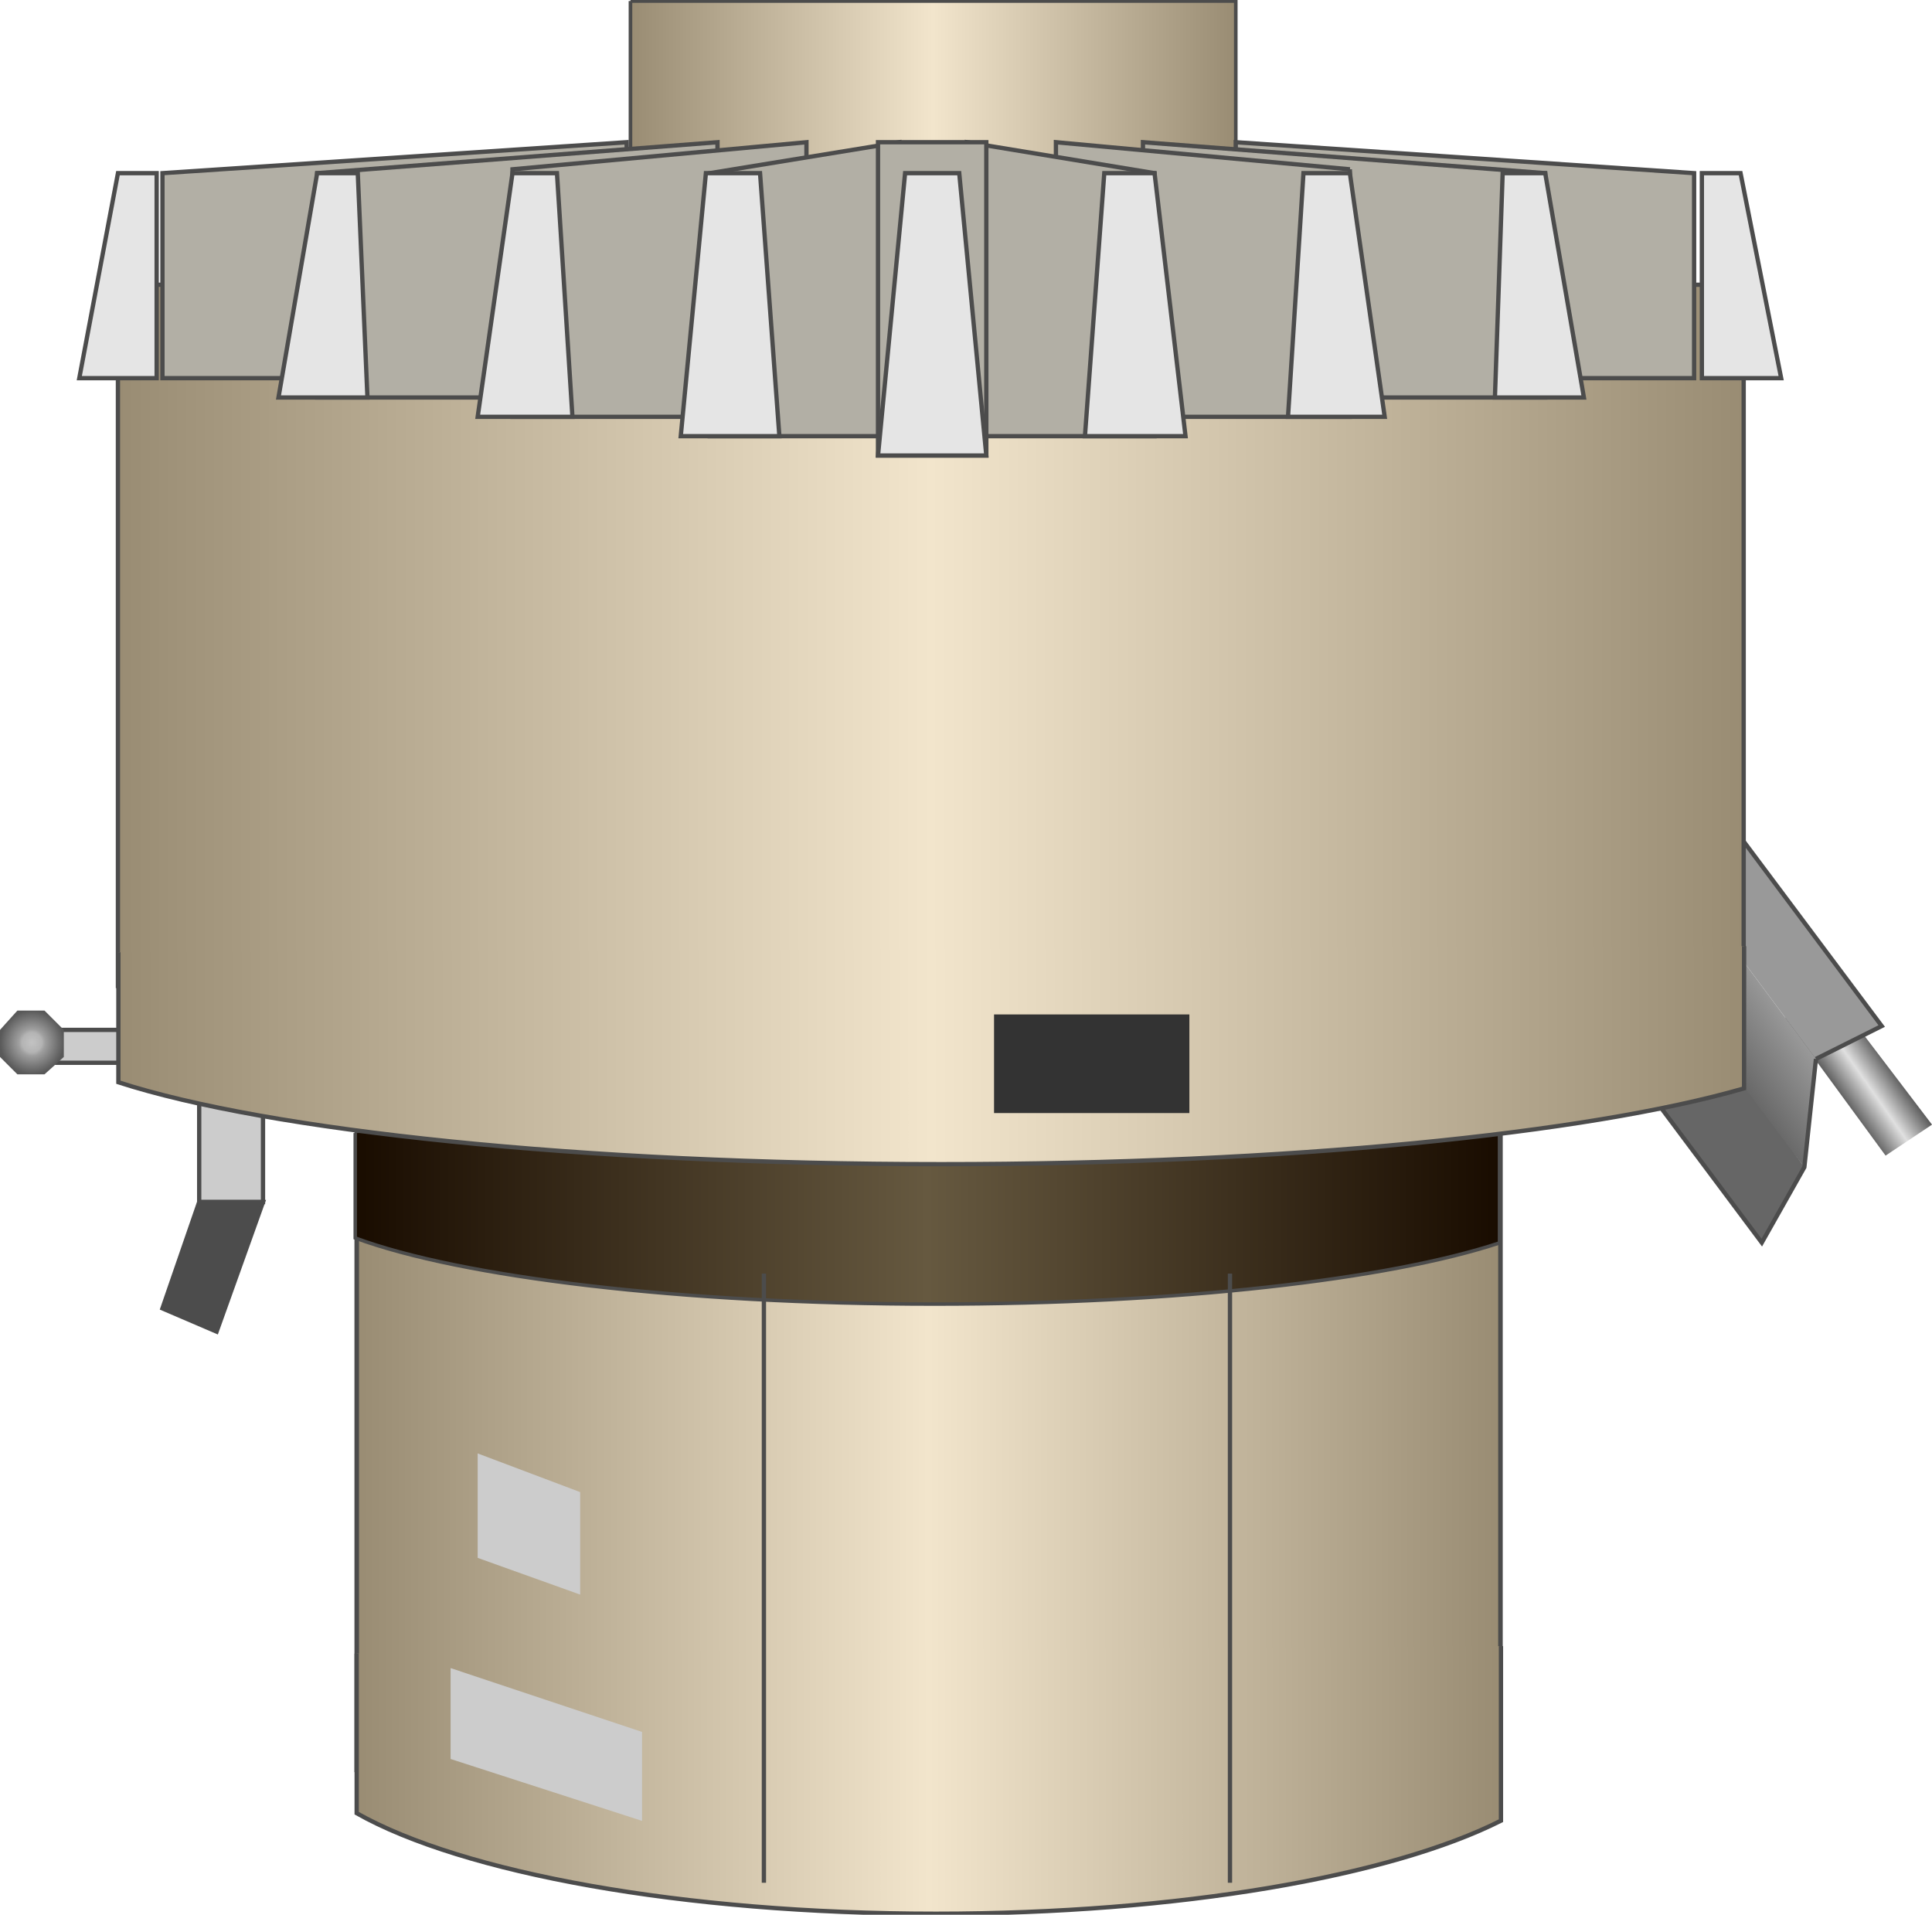 <svg version="1.1" xmlns="http://www.w3.org/2000/svg" xmlns:xlink="http://www.w3.org/1999/xlink" width="112px" height="111px" viewBox="0 0 112.5 111.377" enable-background="new 0 0 112.5 111.377" xml:space="preserve">
<g id="Group_Inlet_Outlet">
	<linearGradient id="SVGID_1_" gradientUnits="userSpaceOnUse" x1="106.789" y1="63.302" x2="109.622" y2="61.318">
		<stop offset="0" style="stop-color:#595959" />
		<stop offset="0.5" style="stop-color:#E0E0E0" />
		<stop offset="1" style="stop-color:#595959" />
	</linearGradient>
	<path fill="url(#SVGID_1_)" d="M109.797,67.231l-5.855-7.996l2.478-1.801l6.081,7.994L109.797,67.231" />
	<path fill="#666666" d="M102.59,72.299l2.478-4.392l-6.644-9.348l-3.829,3.041L102.59,72.299z" />
	<linearGradient id="SVGID_2_" gradientUnits="userSpaceOnUse" x1="100.075" y1="61.466" x2="103.815" y2="58.847">
		<stop offset="0" style="stop-color:#666666" />
		<stop offset="1" style="stop-color:#999999" />
	</linearGradient>
	<path fill="url(#SVGID_2_)" d="M105.743,61.601l-0.676,6.307l-6.869-9.122l0.676-6.419L105.743,61.601z" />
	<path fill="#999999" d="M105.743,61.601l3.829-1.914l-9.348-12.5l-1.351,5.18L105.743,61.601z" />
	<path fill="none" stroke="#4C4C4C" stroke-width="0.25" d="M105.743,61.601l3.829-1.914l-9.348-12.5l-1.351,5.18l-0.45,6.193   l-3.829,3.041l7.995,10.698l2.478-4.392L105.743,61.601" />
	<path fill="#CCCCCC" stroke="#4C4C4C" stroke-width="0.25" d="M2.14,59.911h20.27v1.914H2.14V59.911z" />
	<radialGradient id="SVGID_3_" cx="1.858" cy="60.644" r="1.858" gradientUnits="userSpaceOnUse">
		<stop offset="0" style="stop-color:#C3C3C3" />
		<stop offset="0.31" style="stop-color:#B4B4B4" />
		<stop offset="0.42" style="stop-color:#9E9E9E" />
		<stop offset="1" style="stop-color:#595959" />
	</radialGradient>
	<path fill="url(#SVGID_3_)" d="M1.014,62.501L0,61.487v-1.576l1.014-1.126H2.59l1.126,1.126v1.576L2.59,62.501H1.014z" />
	<path fill="#CCCCCC" stroke="#4C4C4C" stroke-width="0.25" d="M11.599,61.601h3.716v8.334h-3.716V61.601z" />
	<path fill="#4C4C4C" stroke="#4C4C4C" stroke-width="0.25" d="M9.459,76.128l3.153,1.352l2.703-7.545h-3.716L9.459,76.128z" />
</g>
<g id="Group_Bottom">
	<linearGradient id="SVGID_4_" gradientUnits="userSpaceOnUse" x1="20.772" y1="84.433" x2="87.372" y2="84.433">
		<stop offset="0" style="stop-color:#998C73" />
		<stop offset="0.5" style="stop-color:#F2E5CC" />
		<stop offset="1" style="stop-color:#998C73" />
	</linearGradient>
	<rect x="20.772" y="65.865" fill="url(#SVGID_4_)" stroke="#4C4C4C" stroke-width="0.265" width="66.6" height="37.135" />
	<linearGradient id="SVGID_5_" gradientUnits="userSpaceOnUse" x1="20.769" y1="103.585" x2="87.4" y2="103.585">
		<stop offset="0" style="stop-color:#998C73" />
		<stop offset="0.5" style="stop-color:#F2E5CC" />
		<stop offset="1" style="stop-color:#998C73" />
	</linearGradient>
	<path fill="url(#SVGID_5_)" stroke="#4C4C4C" stroke-width="0.25" d="M20.769,96.229c0,3.095,0,6.196,0,9.294   c6.141,3.467,18.931,5.854,33.726,5.854c14.165,0,26.495-2.188,32.906-5.418c0-3.235,0-6.933,0-10.165" />
	<linearGradient id="SVGID_6_" gradientUnits="userSpaceOnUse" x1="20.685" y1="70.753" x2="87.315" y2="70.753">
		<stop offset="0" style="stop-color:#190C00" />
		<stop offset="0.5" style="stop-color:#665940" />
		<stop offset="1" style="stop-color:#190C00" />
	</linearGradient>
	<path fill="url(#SVGID_6_)" stroke="#4C4C4C" stroke-width="0.203" d="M20.685,65.916c0,2.035,0,4.075,0,6.112   c6.141,2.279,18.931,3.85,33.726,3.85c14.164,0,26.494-1.438,32.905-3.563c0-2.127,0-4.559,0-6.686" />
	<path fill="none" stroke="#4C4C4C" stroke-width="0.25" d="M44.482,109.573V74.101" />
	<path fill="none" stroke="#4C4C4C" stroke-width="0.25" d="M71.621,109.573V74.101" />
	<path fill="#CCCCCC" d="M27.815,84.573l5.968,2.252v5.969l-5.968-2.139V84.573z" />
	<path fill="#CCCCCC" d="M26.239,97.073l11.148,3.717v5.18l-11.148-3.604V97.073z" />
</g>
<g id="Group_Finishing_Mill">
	<linearGradient id="SVGID_7_" gradientUnits="userSpaceOnUse" x1="6.867" y1="36.938" x2="101.533" y2="36.938">
		<stop offset="0" style="stop-color:#998C73" />
		<stop offset="0.5" style="stop-color:#F2E5CC" />
		<stop offset="1" style="stop-color:#998C73" />
	</linearGradient>
	<rect x="6.867" y="16.522" fill="url(#SVGID_7_)" stroke="#4C4C4C" stroke-width="0.25" width="94.667" height="40.833" />
	<linearGradient id="SVGID_8_" gradientUnits="userSpaceOnUse" x1="6.893" y1="61.383" x2="101.558" y2="61.383">
		<stop offset="0" style="stop-color:#998C73" />
		<stop offset="0.5" style="stop-color:#F2E5CC" />
		<stop offset="1" style="stop-color:#998C73" />
	</linearGradient>
	<path fill="url(#SVGID_8_)" stroke="#4C4C4C" stroke-width="0.25" d="M6.893,55.39c0,2.522,0,5.048,0,7.57   c8.726,2.827,26.896,4.77,47.914,4.77c20.125,0,37.642-1.78,46.75-4.414c0-2.635,0-5.646,0-8.279" />
	<path fill="#333333" d="M57.883,59.011h11.374v5.743H57.883V59.011z" />
	<linearGradient id="SVGID_9_" gradientUnits="userSpaceOnUse" x1="36.712" y1="8.637" x2="71.959" y2="8.637">
		<stop offset="0" style="stop-color:#998C73" />
		<stop offset="0.5" style="stop-color:#F2E5CC" />
		<stop offset="1" style="stop-color:#998C73" />
	</linearGradient>
	<path fill="url(#SVGID_9_)" stroke="#4C4C4C" stroke-width="0.21" d="M36.712,0.001h35.247v17.271H36.712V0.001" />
</g>
<g id="Group_Rotor_Blade">
	<path fill="#E5E5E5" stroke="#4C4C4C" stroke-width="0.25" d="M9.122,21.961V10.024H6.869L4.617,21.961H9.122z" />
	<path fill="#B2AFA5" stroke="#4C4C4C" stroke-width="0.25" d="M9.459,10.024l27.027-1.802l0.226,13.739H9.459V10.024z" />
	<path fill="#B2AFA5" stroke="#4C4C4C" stroke-width="0.25" d="M18.468,10.024l23.311-1.802v14.865H18.468V10.024z" />
	<path fill="#B2AFA5" stroke="#4C4C4C" stroke-width="0.25" d="M29.842,9.799l17.117-1.577v15.991H29.842V9.799z" />
	<path fill="#B2AFA5" stroke="#4C4C4C" stroke-width="0.25" d="M41.329,10.024l11.036-1.802v17.117H41.329V10.024z" />
	<path fill="#E5E5E5" stroke="#4C4C4C" stroke-width="0.25" d="M21.396,23.087l-0.563-13.063h-2.365l-2.252,13.063H21.396z" />
	<path fill="#E5E5E5" stroke="#4C4C4C" stroke-width="0.25" d="M33.333,24.213l-0.901-14.189h-2.59l-2.027,14.189H33.333z" />
	<path fill="#E5E5E5" stroke="#4C4C4C" stroke-width="0.25" d="M45.383,25.339l-1.126-15.315h-3.153L39.64,25.339H45.383z" />
	<path fill="#E5E5E5" stroke="#4C4C4C" stroke-width="0.25" d="M99.1,21.961V10.024h2.252l2.365,11.937H99.1z" />
	<path fill="#B2AFA5" stroke="#4C4C4C" stroke-width="0.25" d="M98.648,10.024L71.959,8.222v13.739h26.689V10.024z" />
	<path fill="#B2AFA5" stroke="#4C4C4C" stroke-width="0.25" d="M89.978,10.024L66.555,8.222v14.865h23.423V10.024z" />
	<path fill="#B2AFA5" stroke="#4C4C4C" stroke-width="0.25" d="M78.604,9.799L61.486,8.222v15.991h17.117V9.799z" />
	<path fill="#B2AFA5" stroke="#4C4C4C" stroke-width="0.25" d="M67.229,10.024L56.306,8.222v17.117h10.923V10.024z" />
	<path fill="#E5E5E5" stroke="#4C4C4C" stroke-width="0.25" d="M87.049,23.087L87.5,10.024h2.478l2.252,13.063H87.049z" />
	<path fill="#E5E5E5" stroke="#4C4C4C" stroke-width="0.25" d="M75,24.213l0.9-14.189h2.703l2.027,14.189H75z" />
	<path fill="#E5E5E5" stroke="#4C4C4C" stroke-width="0.25" d="M63.176,25.339l1.126-15.315h2.928l1.802,15.315H63.176z" />
	<path fill="#B2AFA5" stroke="#4C4C4C" stroke-width="0.25" d="M51.126,8.222h6.307v18.243h-6.307V8.222z" />
	<path fill="#E5E5E5" stroke="#4C4C4C" stroke-width="0.25" d="M57.433,26.465l-1.577-16.441h-3.153l-1.577,16.441H57.433z" />
</g>
</svg>